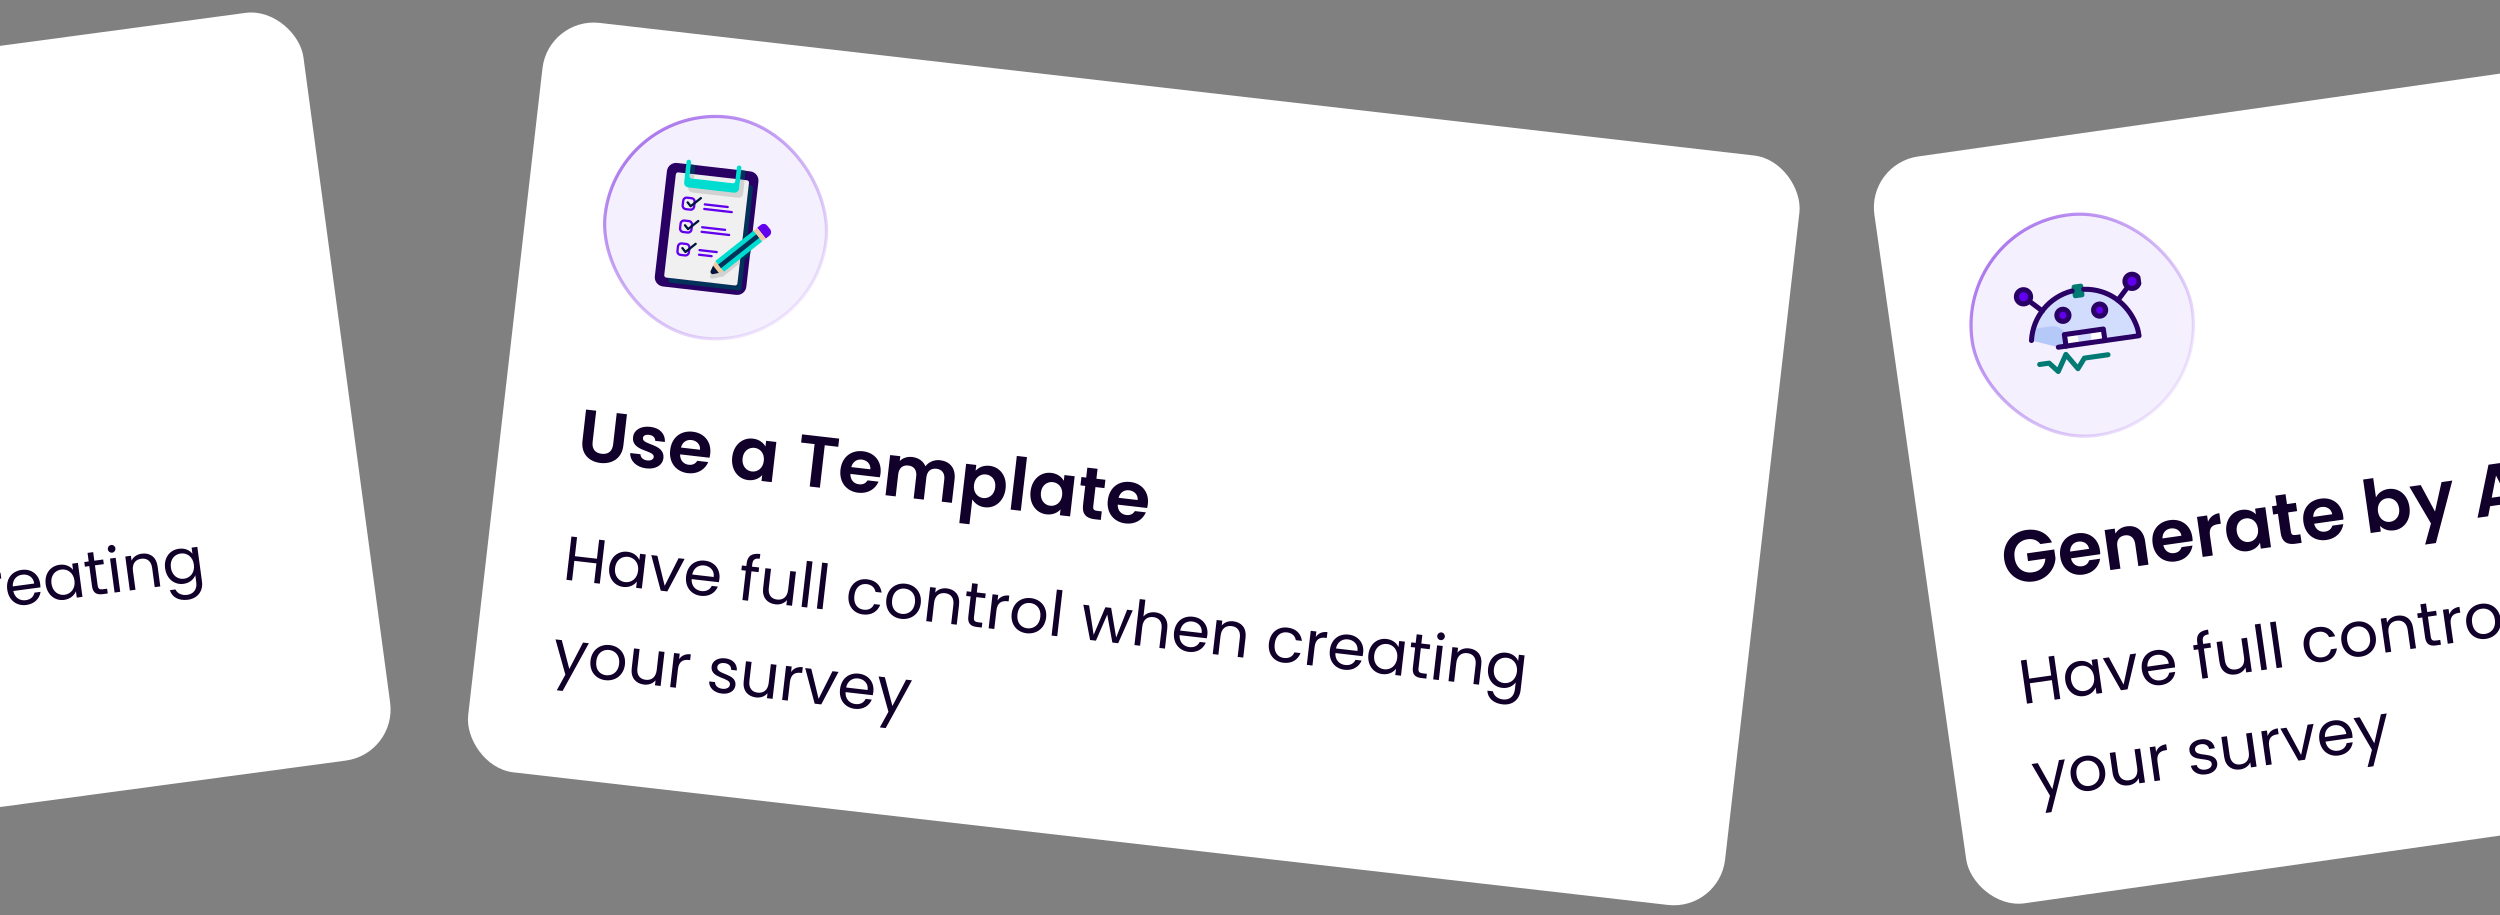 <svg width="396" height="145" viewBox="0 0 396 145" fill="none" xmlns="http://www.w3.org/2000/svg">
<rect x="0" y="0" width="396" height="145" fill="#808080" stroke="none"/>
<g clip-path="url(#clip0_1_16611)">
<rect x="-143.462" y="26.537" width="192.147" height="119.493" rx="8.168" transform="rotate(-7.651 -143.462 26.537)" fill="white"/>
<path d="M-114.434 111.671L-114.851 108.567L-118.338 109.036L-117.921 112.139L-118.815 112.259L-119.734 105.414L-118.841 105.294L-118.437 108.299L-114.95 107.831L-115.354 104.825L-114.46 104.705L-113.541 111.551L-114.434 111.671ZM-112.722 108.681C-112.948 107.002 -111.983 105.772 -110.539 105.578C-109.538 105.444 -108.781 105.862 -108.392 106.38L-108.524 105.398L-107.62 105.276L-106.897 110.659L-107.801 110.78L-107.935 109.778C-108.182 110.401 -108.81 111.006 -109.802 111.139C-111.236 111.331 -112.498 110.351 -112.722 108.681ZM-108.164 108.079C-108.331 106.832 -109.276 106.199 -110.258 106.331C-111.24 106.463 -111.979 107.292 -111.809 108.559C-111.639 109.826 -110.703 110.46 -109.721 110.328C-108.739 110.196 -107.993 109.346 -108.164 108.079ZM-106.748 105.159L-105.786 105.03L-103.494 109.362L-102.437 104.58L-101.484 104.452L-102.872 110.118L-103.914 110.258L-106.748 105.159ZM-98.226 104.694C-99.1 104.812 -99.749 105.489 -99.706 106.553L-96.308 106.096C-96.439 105.044 -97.303 104.57 -98.226 104.694ZM-95.302 107.411C-95.445 108.43 -96.206 109.312 -97.542 109.492C-99.074 109.698 -100.349 108.769 -100.578 107.06C-100.806 105.361 -99.86 104.144 -98.288 103.933C-96.727 103.723 -95.558 104.686 -95.36 106.159C-95.333 106.355 -95.322 106.514 -95.317 106.703L-99.618 107.281C-99.403 108.362 -98.557 108.858 -97.643 108.736C-96.838 108.627 -96.383 108.146 -96.264 107.54L-95.302 107.411ZM-91.005 108.524L-91.629 103.878L-92.327 103.972L-92.426 103.235L-91.728 103.142L-91.78 102.758C-91.941 101.56 -91.424 100.941 -90.049 100.756L-89.949 101.503C-90.754 101.611 -90.98 101.941 -90.886 102.638L-90.835 103.021L-89.705 102.87L-89.606 103.606L-90.736 103.758L-90.112 108.404L-91.005 108.524ZM-83.89 102.089L-83.167 107.471L-84.06 107.591L-84.167 106.795C-84.436 107.401 -85.052 107.804 -85.769 107.9C-87.006 108.067 -88.081 107.431 -88.289 105.889L-88.712 102.736L-87.828 102.618L-87.42 105.653C-87.274 106.743 -86.6 107.222 -85.696 107.101C-84.773 106.977 -84.231 106.324 -84.386 105.165L-84.783 102.209L-83.89 102.089ZM-81.657 107.268L-82.634 100L-81.74 99.88L-80.764 107.148L-81.657 107.268ZM-79.24 106.943L-80.217 99.675L-79.323 99.555L-78.347 106.823L-79.24 106.943ZM-74.902 103.611C-75.129 101.922 -74.184 100.695 -72.651 100.489C-71.316 100.309 -70.349 100.88 -69.922 101.972L-70.885 102.101C-71.159 101.478 -71.754 101.138 -72.55 101.245C-73.532 101.377 -74.165 102.172 -73.988 103.488C-73.809 104.824 -72.988 105.424 -72.006 105.292C-71.211 105.185 -70.732 104.731 -70.626 104.026L-69.664 103.897C-69.795 105.005 -70.569 105.869 -71.905 106.048C-73.437 106.254 -74.672 105.32 -74.902 103.611ZM-63.495 102.079C-63.265 103.788 -64.348 105.033 -65.88 105.239C-67.402 105.443 -68.706 104.518 -68.936 102.809C-69.164 101.11 -68.11 99.879 -66.587 99.674C-65.055 99.469 -63.723 100.379 -63.495 102.079ZM-68.022 102.687C-67.839 104.052 -66.918 104.578 -65.985 104.453C-65.052 104.328 -64.225 103.566 -64.408 102.201C-64.59 100.846 -65.57 100.328 -66.493 100.452C-67.436 100.578 -68.204 101.331 -68.022 102.687ZM-58.018 104.093L-58.427 101.048C-58.575 99.948 -59.249 99.469 -60.153 99.59C-61.066 99.713 -61.618 100.367 -61.463 101.526L-61.063 104.502L-61.957 104.622L-62.68 99.239L-61.786 99.119L-61.683 99.885C-61.405 99.278 -60.797 98.886 -60.071 98.789C-58.823 98.621 -57.767 99.26 -57.56 100.801L-57.134 103.974L-58.018 104.093ZM-55.676 102.278L-56.102 99.106L-56.799 99.199L-56.898 98.463L-56.201 98.369L-56.383 97.014L-55.489 96.894L-55.307 98.249L-53.903 98.06L-53.804 98.797L-55.208 98.986L-54.782 102.158C-54.711 102.688 -54.489 102.849 -53.939 102.775L-53.281 102.686L-53.18 103.443L-53.985 103.551C-54.938 103.679 -55.531 103.358 -55.676 102.278ZM-51.596 100.25L-51.203 103.177L-52.097 103.297L-52.82 97.915L-51.926 97.795L-51.808 98.669C-51.584 98.029 -51.055 97.578 -50.201 97.463L-50.077 98.386L-50.312 98.418C-51.167 98.533 -51.764 99.003 -51.596 100.25ZM-43.688 99.418C-43.459 101.127 -44.541 102.372 -46.074 102.578C-47.596 102.783 -48.9 101.858 -49.13 100.149C-49.358 98.45 -48.303 97.218 -46.781 97.014C-45.249 96.808 -43.916 97.719 -43.688 99.418ZM-48.216 100.026C-48.033 101.391 -47.112 101.918 -46.179 101.792C-45.246 101.667 -44.418 100.906 -44.602 99.541C-44.784 98.185 -45.763 97.667 -46.687 97.791C-47.629 97.918 -48.398 98.671 -48.216 100.026ZM-42.15 101.961L-43.127 94.693L-42.233 94.573L-41.257 101.841L-42.15 101.961ZM-36.064 101.143L-38.476 95.988L-37.563 95.865L-35.718 100.217L-34.989 95.52L-34.076 95.397L-32.162 99.749L-31.552 95.058L-30.668 94.939L-31.625 100.547L-32.548 100.671L-34.418 96.573L-35.141 101.019L-36.064 101.143ZM-29.058 100.202L-30.034 92.934L-29.14 92.814L-28.783 95.476C-28.506 94.859 -27.879 94.465 -27.123 94.363C-25.924 94.202 -24.869 94.84 -24.662 96.382L-24.235 99.555L-25.119 99.673L-25.528 96.629C-25.676 95.529 -26.351 95.049 -27.254 95.171C-28.168 95.293 -28.72 95.947 -28.564 97.106L-28.164 100.082L-29.058 100.202ZM-21.12 94.337C-21.994 94.454 -22.643 95.131 -22.601 96.195L-19.202 95.739C-19.334 94.686 -20.197 94.213 -21.12 94.337ZM-18.196 97.053C-18.339 98.073 -19.1 98.955 -20.436 99.134C-21.968 99.34 -23.243 98.411 -23.472 96.702C-23.701 95.003 -22.754 93.786 -21.183 93.575C-19.621 93.365 -18.452 94.328 -18.254 95.801C-18.227 95.998 -18.216 96.156 -18.211 96.346L-22.513 96.923C-22.297 98.004 -21.451 98.501 -20.538 98.378C-19.732 98.27 -19.277 97.789 -19.158 97.183L-18.196 97.053ZM-12.746 98.011L-13.155 94.966C-13.303 93.867 -13.977 93.387 -14.881 93.508C-15.795 93.631 -16.347 94.285 -16.191 95.444L-15.791 98.42L-16.685 98.54L-17.408 93.158L-16.514 93.038L-16.411 93.804C-16.133 93.197 -15.526 92.805 -14.799 92.707C-13.551 92.54 -12.496 93.178 -12.289 94.72L-11.863 97.892L-12.746 98.011ZM-8.481 94.689C-8.708 92.999 -7.763 91.772 -6.23 91.567C-4.895 91.387 -3.928 91.957 -3.502 93.05L-4.464 93.179C-4.738 92.556 -5.333 92.216 -6.129 92.323C-7.111 92.455 -7.744 93.25 -7.567 94.566C-7.388 95.902 -6.567 96.501 -5.585 96.369C-4.79 96.263 -4.311 95.808 -4.205 95.104L-3.243 94.975C-3.374 96.082 -4.148 96.946 -5.484 97.126C-7.016 97.331 -8.251 96.397 -8.481 94.689ZM-1.318 93.496L-0.924 96.423L-1.818 96.543L-2.541 91.161L-1.647 91.041L-1.53 91.915C-1.306 91.275 -0.777 90.824 0.078 90.709L0.202 91.632L-0.034 91.664C-0.888 91.779 -1.485 92.249 -1.318 93.496ZM3.501 91.029C2.627 91.147 1.978 91.824 2.021 92.888L5.419 92.431C5.288 91.379 4.424 90.905 3.501 91.029ZM6.426 93.746C6.283 94.765 5.521 95.647 4.185 95.827C2.653 96.033 1.379 95.104 1.149 93.395C0.921 91.696 1.867 90.479 3.439 90.268C5 90.058 6.17 91.021 6.367 92.494C6.394 92.69 6.405 92.849 6.41 93.038L2.109 93.616C2.324 94.697 3.17 95.193 4.084 95.07C4.889 94.962 5.344 94.481 5.463 93.875L6.426 93.746ZM7.238 92.567C7.013 90.888 7.977 89.658 9.421 89.464C10.423 89.329 11.179 89.748 11.569 90.266L11.437 89.283L12.34 89.162L13.063 94.544L12.16 94.666L12.025 93.664C11.779 94.287 11.15 94.891 10.158 95.024C8.724 95.217 7.463 94.237 7.238 92.567ZM11.797 91.965C11.629 90.717 10.684 90.084 9.702 90.216C8.72 90.348 7.981 91.177 8.152 92.444C8.322 93.711 9.257 94.346 10.239 94.214C11.221 94.082 11.967 93.232 11.797 91.965ZM14.572 92.842L14.146 89.669L13.449 89.763L13.35 89.026L14.047 88.933L13.865 87.577L14.759 87.457L14.941 88.813L16.345 88.624L16.444 89.361L15.04 89.549L15.466 92.722C15.537 93.252 15.759 93.412 16.309 93.338L16.967 93.25L17.068 94.006L16.263 94.114C15.31 94.242 14.717 93.922 14.572 92.842ZM18.151 93.861L17.428 88.478L18.322 88.358L19.045 93.741L18.151 93.861ZM17.773 87.542C17.429 87.588 17.128 87.359 17.082 87.015C17.035 86.671 17.265 86.371 17.609 86.324C17.933 86.281 18.234 86.51 18.28 86.854C18.326 87.198 18.097 87.499 17.773 87.542ZM24.507 93.007L24.098 89.962C23.95 88.862 23.276 88.383 22.372 88.504C21.459 88.627 20.907 89.281 21.062 90.44L21.462 93.416L20.568 93.536L19.845 88.154L20.739 88.034L20.842 88.8C21.12 88.192 21.728 87.801 22.454 87.703C23.702 87.536 24.758 88.174 24.965 89.716L25.391 92.888L24.507 93.007ZM26.153 90.026C25.927 88.347 26.892 87.117 28.335 86.923C29.318 86.791 30.091 87.187 30.483 87.725L30.351 86.743L31.255 86.621L31.994 92.121C32.193 93.604 31.342 94.788 29.761 95.001C28.346 95.191 27.238 94.61 26.907 93.484L27.791 93.366C28.075 93.987 28.772 94.344 29.656 94.225C30.609 94.097 31.244 93.392 31.09 92.243L30.938 91.113C30.692 91.736 30.064 92.35 29.082 92.482C27.639 92.676 26.377 91.696 26.153 90.026ZM30.711 89.424C30.544 88.177 29.599 87.543 28.617 87.675C27.634 87.807 26.896 88.636 27.066 89.903C27.236 91.171 28.171 91.805 29.154 91.673C30.136 91.541 30.881 90.691 30.711 89.424ZM-114.912 125.83L-113.828 121.245L-112.905 121.121L-115.083 129.473L-116.006 129.597L-115.294 126.861L-118.179 121.829L-117.187 121.696L-114.912 125.83ZM-106.539 122.995C-106.31 124.704 -107.392 125.95 -108.924 126.156C-110.447 126.36 -111.751 125.435 -111.98 123.726C-112.209 122.027 -111.154 120.796 -109.632 120.591C-108.1 120.385 -106.767 121.296 -106.539 122.995ZM-111.067 123.604C-110.884 124.969 -109.963 125.495 -109.03 125.37C-108.097 125.245 -107.269 124.483 -107.453 123.118C-107.635 121.763 -108.614 121.244 -109.537 121.368C-110.48 121.495 -111.249 122.248 -111.067 123.604ZM-100.951 119.515L-100.228 124.897L-101.122 125.017L-101.228 124.222C-101.497 124.828 -102.113 125.231 -102.83 125.327C-104.067 125.493 -105.143 124.858 -105.35 123.316L-105.773 120.163L-104.889 120.044L-104.482 123.079C-104.335 124.169 -103.661 124.649 -102.757 124.527C-101.834 124.403 -101.292 123.75 -101.448 122.592L-101.845 119.635L-100.951 119.515ZM-98.218 121.648L-97.825 124.575L-98.719 124.695L-99.442 119.312L-98.548 119.192L-98.431 120.066C-98.207 119.426 -97.677 118.975 -96.823 118.861L-96.699 119.784L-96.934 119.816C-97.789 119.93 -98.386 120.4 -98.218 121.648ZM-88.763 121.868C-88.644 122.751 -89.331 123.524 -90.519 123.683C-91.776 123.852 -92.753 123.283 -92.943 122.309L-92.02 122.185C-91.901 122.699 -91.387 123.03 -90.63 122.928C-89.923 122.833 -89.578 122.427 -89.637 121.985C-89.798 120.787 -92.887 121.911 -93.156 119.908C-93.267 119.083 -92.582 118.301 -91.384 118.14C-90.195 117.98 -89.324 118.513 -89.124 119.556L-90.017 119.676C-90.129 119.141 -90.595 118.804 -91.312 118.9C-91.97 118.989 -92.32 119.356 -92.262 119.788C-92.091 121.065 -89.061 119.948 -88.763 121.868ZM-83.255 117.138L-82.532 122.52L-83.425 122.64L-83.532 121.845C-83.801 122.451 -84.417 122.853 -85.134 122.95C-86.371 123.116 -87.446 122.481 -87.653 120.939L-88.077 117.786L-87.193 117.667L-86.785 120.702C-86.639 121.792 -85.965 122.271 -85.061 122.15C-84.138 122.026 -83.596 121.373 -83.751 120.214L-84.148 117.258L-83.255 117.138ZM-80.522 119.271L-80.129 122.197L-81.022 122.318L-81.746 116.935L-80.852 116.815L-80.734 117.689C-80.51 117.049 -79.981 116.598 -79.126 116.483L-79.002 117.407L-79.238 117.438C-80.093 117.553 -80.689 118.023 -80.522 119.271ZM-78.72 116.529L-77.757 116.4L-75.466 120.731L-74.408 115.95L-73.456 115.822L-74.844 121.488L-75.885 121.627L-78.72 116.529ZM-70.198 116.064C-71.072 116.181 -71.721 116.859 -71.678 117.923L-68.28 117.466C-68.411 116.414 -69.275 115.94 -70.198 116.064ZM-67.273 118.781C-67.416 119.8 -68.178 120.682 -69.513 120.862C-71.046 121.067 -72.32 120.139 -72.55 118.43C-72.778 116.731 -71.832 115.514 -70.26 115.302C-68.699 115.093 -67.529 116.055 -67.331 117.529C-67.305 117.725 -67.294 117.884 -67.288 118.073L-71.59 118.651C-71.375 119.732 -70.528 120.228 -69.615 120.105C-68.81 119.997 -68.354 119.516 -68.236 118.91L-67.273 118.781ZM-63.857 118.972L-62.773 114.387L-61.85 114.263L-64.027 122.614L-64.951 122.738L-64.238 120.003L-67.124 114.971L-66.132 114.838L-63.857 118.972Z" fill="#11002A"/>
<rect x="86.861" y="2.697" width="200.405" height="119.493" rx="8.168" transform="rotate(6.552 86.861 2.697)" fill="white"/>
<rect x="97.86" y="16.55" width="35.225" height="35.225" rx="17.613" transform="rotate(6.552 97.86 16.55)" fill="#EFE6FD" fill-opacity="0.6" stroke="url(#paint0_linear_1_16611)" stroke-width="0.511"/>
<path d="M120.132 28.762L118.218 45.427C118.126 46.227 117.403 46.801 116.602 46.709L105.01 45.378C104.209 45.286 103.635 44.563 103.727 43.762L105.641 27.098C105.733 26.297 106.456 25.723 107.257 25.815L118.849 27.147C119.65 27.239 120.224 27.962 120.132 28.762Z" fill="#290064"/>
<path d="M119.283 29.763L117.453 45.703C117.43 45.902 117.248 46.047 117.049 46.024L106.181 44.775C105.981 44.752 105.837 44.571 105.86 44.371L105.902 44.009L116.407 45.216C116.607 45.239 116.788 45.094 116.811 44.895L118.6 29.318L118.963 29.359C119.162 29.382 119.306 29.564 119.283 29.763Z" fill="#00325A"/>
<path d="M118.641 28.959L116.81 44.898C116.788 45.097 116.606 45.242 116.407 45.219L105.539 43.971C105.339 43.948 105.195 43.766 105.218 43.567L107.049 27.627C107.072 27.428 107.253 27.283 107.453 27.306L118.321 28.555C118.52 28.578 118.664 28.759 118.641 28.959Z" fill="#F0F0F0"/>
<path d="M109.431 26.061L110.155 26.145L109.989 27.594L109.264 27.511L109.431 26.061Z" fill="#00325A"/>
<path d="M117.401 26.98L118.125 27.063L117.959 28.512L117.234 28.429L117.401 26.98Z" fill="#00325A"/>
<path d="M117.959 28.512L117.709 30.686C117.664 31.084 117.3 31.373 116.902 31.327L109.656 30.495C109.258 30.449 108.969 30.086 109.015 29.687L109.265 27.514L109.989 27.597L109.864 28.684C109.841 28.883 109.986 29.065 110.185 29.088L116.706 29.837C116.905 29.86 117.087 29.715 117.11 29.516L117.235 28.429L117.959 28.512Z" fill="#D2D2D2"/>
<path d="M119.144 37.364L118.792 40.436L117.176 41.719L117.529 38.647L119.144 37.364Z" fill="#00325A"/>
<path d="M117.528 38.65L117.175 41.722L114.578 43.788C113.164 44.084 114.315 43.842 112.896 44.142C112.603 44.203 112.366 43.901 112.493 43.629C113.268 41.964 112.569 43.473 113.218 42.075L117.528 38.65Z" fill="#D2D2D2"/>
<path d="M120.728 38.242C115.462 42.419 116.844 41.322 114.662 43.055L113.303 41.342C116.5 38.803 115.155 39.872 119.365 36.526L120.728 38.242Z" fill="#00DDD0"/>
<path d="M114.661 43.059L112.98 43.413C112.687 43.474 112.449 43.175 112.576 42.904C113.142 41.692 112.982 42.036 113.302 41.346L114.661 43.059Z" fill="#F2C8A0"/>
<path d="M113.863 43.23L112.981 43.416C112.687 43.478 112.449 43.177 112.575 42.905L112.956 42.088L113.863 43.23Z" fill="#00143C"/>
<path d="M121.987 36.312L121.533 35.741C121.283 35.426 120.824 35.373 120.509 35.624L119.937 36.077L121.298 37.791L121.869 37.337C122.184 37.086 122.237 36.628 121.987 36.312Z" fill="#6200EE"/>
<path d="M113.751 41.914L119.815 37.1L120.269 37.671L114.205 42.485L113.751 41.914Z" fill="#00325A"/>
<path d="M119.936 36.077L121.296 37.791L120.725 38.244L119.364 36.531L119.936 36.077Z" fill="#F2C8A0"/>
<path d="M117.122 26.212C116.922 26.189 116.741 26.333 116.718 26.533L116.469 28.707C116.446 28.907 116.265 29.05 116.065 29.027L109.544 28.278C109.344 28.255 109.2 28.074 109.223 27.875L109.473 25.701C109.496 25.501 109.352 25.32 109.152 25.297C108.952 25.274 108.771 25.418 108.748 25.618L108.374 28.878C108.328 29.278 108.615 29.64 109.015 29.686L116.261 30.518C116.661 30.564 117.022 30.277 117.068 29.877L117.443 26.616C117.466 26.416 117.322 26.235 117.122 26.212Z" fill="#00DDD0"/>
<path d="M109.573 31.214L108.848 31.131C108.448 31.085 108.086 31.372 108.04 31.772L107.957 32.497C107.911 32.897 108.198 33.259 108.598 33.305L109.323 33.388C109.723 33.434 110.085 33.147 110.131 32.747L110.214 32.022C110.26 31.622 109.973 31.26 109.573 31.214ZM109.768 32.705C109.745 32.905 109.565 33.049 109.365 33.026L108.64 32.942C108.44 32.919 108.296 32.739 108.319 32.538L108.403 31.814C108.426 31.614 108.606 31.47 108.806 31.493L109.531 31.577C109.731 31.599 109.875 31.78 109.852 31.98L109.768 32.705Z" fill="#6200EE"/>
<path d="M109.262 32.78L108.781 32.175C108.719 32.096 108.732 31.981 108.811 31.918C108.889 31.856 109.004 31.869 109.067 31.948L109.435 32.411L110.907 31.241C110.986 31.179 111.101 31.192 111.163 31.271C111.226 31.35 111.213 31.465 111.134 31.527L109.518 32.81C109.439 32.872 109.325 32.859 109.262 32.78Z" fill="#00143C"/>
<path d="M115.245 32.972L111.622 32.556C111.522 32.545 111.45 32.455 111.462 32.355C111.473 32.255 111.564 32.183 111.664 32.194L115.286 32.61C115.386 32.622 115.458 32.712 115.447 32.812C115.435 32.912 115.345 32.984 115.245 32.972Z" fill="#6200EE"/>
<path d="M115.886 33.78L111.538 33.281C111.438 33.27 111.367 33.179 111.378 33.079C111.39 32.979 111.48 32.907 111.58 32.919L115.927 33.418C116.027 33.43 116.099 33.52 116.088 33.62C116.076 33.72 115.986 33.792 115.886 33.78Z" fill="#6200EE"/>
<path d="M109.157 34.837L108.433 34.754C108.032 34.708 107.671 34.995 107.625 35.395L107.542 36.12C107.496 36.52 107.783 36.882 108.183 36.928L108.907 37.011C109.308 37.057 109.669 36.77 109.715 36.37L109.798 35.645C109.844 35.245 109.557 34.883 109.157 34.837ZM109.353 36.328C109.33 36.528 109.149 36.672 108.949 36.649L108.224 36.566C108.025 36.542 107.881 36.362 107.904 36.162L107.987 35.437C108.01 35.237 108.191 35.093 108.391 35.116L109.115 35.2C109.315 35.223 109.459 35.404 109.436 35.603L109.353 36.328Z" fill="#6200EE"/>
<path d="M108.847 36.406L108.366 35.8C108.303 35.722 108.316 35.607 108.395 35.544C108.474 35.482 108.589 35.495 108.651 35.574L109.019 36.037L110.492 34.867C110.57 34.805 110.685 34.818 110.748 34.897C110.81 34.976 110.797 35.09 110.718 35.153L109.103 36.436C109.024 36.498 108.909 36.485 108.847 36.406Z" fill="#00143C"/>
<path d="M114.829 36.593L111.206 36.177C111.106 36.166 111.034 36.075 111.046 35.975C111.057 35.875 111.148 35.803 111.248 35.815L114.87 36.231C114.97 36.242 115.042 36.333 115.031 36.433C115.019 36.533 114.929 36.605 114.829 36.593Z" fill="#6200EE"/>
<path d="M115.47 37.401L111.123 36.902C111.023 36.891 110.951 36.8 110.963 36.7C110.974 36.6 111.065 36.528 111.165 36.54L115.512 37.039C115.612 37.051 115.684 37.141 115.672 37.241C115.661 37.341 115.57 37.413 115.47 37.401Z" fill="#6200EE"/>
<path d="M108.741 38.466L108.017 38.383C107.616 38.337 107.255 38.623 107.209 39.024L107.126 39.748C107.08 40.149 107.367 40.51 107.767 40.556L108.491 40.639C108.892 40.685 109.253 40.398 109.299 39.998L109.382 39.273C109.428 38.873 109.141 38.512 108.741 38.466ZM108.937 39.956C108.914 40.156 108.733 40.3 108.533 40.277L107.808 40.194C107.609 40.171 107.465 39.99 107.488 39.79L107.571 39.066C107.594 38.865 107.775 38.722 107.975 38.745L108.699 38.828C108.899 38.851 109.043 39.032 109.02 39.232L108.937 39.956Z" fill="#6200EE"/>
<path d="M108.432 40.025L107.951 39.419C107.889 39.34 107.902 39.225 107.98 39.163C108.059 39.1 108.174 39.114 108.237 39.192L108.604 39.655L110.077 38.486C110.156 38.424 110.271 38.437 110.333 38.516C110.396 38.594 110.382 38.709 110.304 38.772L108.688 40.054C108.609 40.117 108.495 40.104 108.432 40.025Z" fill="#00143C"/>
<path d="M113.506 40.111L110.789 39.799C110.689 39.787 110.617 39.697 110.629 39.597C110.64 39.497 110.731 39.425 110.831 39.436L113.548 39.748C113.648 39.76 113.719 39.85 113.708 39.95C113.696 40.05 113.606 40.122 113.506 40.111Z" fill="#6200EE"/>
<path d="M112.699 40.757L110.706 40.528C110.606 40.517 110.535 40.426 110.546 40.326C110.558 40.226 110.648 40.154 110.748 40.166L112.741 40.395C112.84 40.406 112.912 40.497 112.901 40.597C112.889 40.697 112.799 40.768 112.699 40.757Z" fill="#6200EE"/>
<path d="M92.264 69.822L92.832 64.871L94.441 65.056L93.871 70.018C93.744 71.121 94.275 71.764 95.297 71.881C96.331 72 96.995 71.494 97.121 70.391L97.691 65.43L99.311 65.616L98.742 70.566C98.499 72.68 96.864 73.539 95.107 73.337C93.35 73.135 92.021 71.935 92.264 69.822ZM105.091 72.564C104.965 73.655 103.917 74.372 102.367 74.194C100.77 74.011 99.763 72.953 99.83 71.762L101.449 71.948C101.451 72.437 101.857 72.856 102.5 72.93C103.132 73.002 103.509 72.754 103.552 72.387C103.682 71.25 100.004 71.561 100.272 69.229C100.393 68.172 101.433 67.43 103.006 67.611C104.545 67.788 105.38 68.733 105.326 70.007L103.787 69.831C103.798 69.331 103.446 68.953 102.814 68.881C102.217 68.812 101.879 69.018 101.837 69.385C101.703 70.545 105.313 70.227 105.091 72.564ZM109.527 69.698C108.758 69.61 108.092 70.034 107.865 70.892L110.886 71.239C110.96 70.398 110.354 69.793 109.527 69.698ZM112.186 73.193C111.707 74.325 110.544 75.134 108.97 74.953C107.121 74.74 105.925 73.3 106.154 71.301C106.385 69.291 107.841 68.166 109.725 68.383C111.562 68.594 112.717 69.995 112.499 71.89C112.475 72.097 112.44 72.302 112.382 72.505L107.73 71.971C107.702 72.922 108.285 73.524 109.089 73.617C109.778 73.696 110.196 73.395 110.452 72.993L112.186 73.193ZM115.983 72.407C116.211 70.42 117.644 69.292 119.264 69.478C120.286 69.596 120.931 70.159 121.249 70.731L121.354 69.823L122.973 70.009L122.242 76.373L120.623 76.186L120.73 75.256C120.287 75.764 119.508 76.163 118.497 76.047C116.889 75.862 115.755 74.394 115.983 72.407ZM120.988 73.005C121.127 71.799 120.399 71.04 119.515 70.939C118.653 70.84 117.764 71.389 117.625 72.595C117.487 73.801 118.223 74.584 119.085 74.683C119.969 74.785 120.85 74.211 120.988 73.005ZM126.896 70.099L127.046 68.801L132.926 69.477L132.777 70.775L130.641 70.529L129.869 77.249L128.261 77.064L129.033 70.345L126.896 70.099ZM136.503 72.797C135.734 72.709 135.068 73.133 134.842 73.991L137.863 74.338C137.936 73.497 137.33 72.892 136.503 72.797ZM139.163 76.291C138.684 77.423 137.52 78.232 135.947 78.051C134.097 77.839 132.901 76.398 133.131 74.4C133.362 72.39 134.817 71.265 136.701 71.481C138.539 71.692 139.693 73.094 139.475 74.989C139.452 75.195 139.416 75.401 139.358 75.604L134.706 75.069C134.679 76.02 135.261 76.623 136.065 76.715C136.754 76.794 137.173 76.493 137.428 76.092L139.163 76.291ZM149.169 79.465L149.573 75.951C149.689 74.94 149.187 74.347 148.337 74.249C147.476 74.15 146.852 74.614 146.736 75.625L146.332 79.14L144.724 78.955L145.128 75.44C145.244 74.429 144.742 73.836 143.892 73.739C143.019 73.638 142.396 74.102 142.28 75.113L141.876 78.628L140.268 78.443L140.999 72.08L142.607 72.264L142.518 73.034C142.981 72.552 143.697 72.297 144.49 72.388C145.477 72.501 146.244 73.02 146.589 73.862C147.086 73.186 147.981 72.789 148.912 72.895C150.439 73.071 151.408 74.16 151.206 75.917L150.777 79.65L149.169 79.465ZM154.537 74.566C154.978 74.069 155.768 73.671 156.756 73.785C158.387 73.972 159.516 75.394 159.287 77.381C159.059 79.368 157.633 80.542 156.002 80.355C155.002 80.24 154.347 79.664 154.016 79.103L153.563 83.042L151.955 82.858L153.034 73.462L154.642 73.647L154.537 74.566ZM157.645 77.192C157.783 75.986 157.042 75.249 156.169 75.149C155.307 75.05 154.415 75.623 154.277 76.829C154.138 78.034 154.877 78.794 155.739 78.893C156.612 78.994 157.506 78.398 157.645 77.192ZM160.088 80.719L161.064 72.22L162.672 72.405L161.696 80.904L160.088 80.719ZM163.239 77.835C163.468 75.848 164.9 74.72 166.52 74.906C167.542 75.024 168.187 75.587 168.506 76.159L168.61 75.251L170.23 75.437L169.499 81.8L167.879 81.614L167.986 80.684C167.544 81.192 166.765 81.591 165.754 81.475C164.146 81.29 163.011 79.822 163.239 77.835ZM168.245 78.433C168.383 77.227 167.656 76.468 166.771 76.367C165.91 76.268 165.02 76.817 164.882 78.023C164.743 79.229 165.48 80.012 166.341 80.111C167.225 80.213 168.106 79.639 168.245 78.433ZM171.549 80.034L171.901 76.968L171.143 76.88L171.295 75.56L172.053 75.647L172.233 74.073L173.853 74.259L173.672 75.833L175.097 75.996L174.945 77.317L173.521 77.153L173.167 80.232C173.118 80.657 173.269 80.86 173.775 80.918L174.521 81.004L174.366 82.359L173.355 82.243C172.137 82.104 171.381 81.493 171.549 80.034ZM178.847 77.661C178.077 77.572 177.412 77.996 177.185 78.855L180.206 79.202C180.279 78.361 179.674 77.756 178.847 77.661ZM181.506 81.155C181.027 82.287 179.864 83.096 178.29 82.915C176.441 82.703 175.245 81.262 175.474 79.263C175.705 77.253 177.161 76.129 179.045 76.345C180.882 76.556 182.036 77.957 181.819 79.852C181.795 80.059 181.76 80.264 181.702 80.467L177.05 79.933C177.022 80.884 177.605 81.486 178.409 81.579C179.098 81.658 179.516 81.357 179.772 80.956L181.506 81.155Z" fill="#11002A"/>
<path d="M94.114 92.351L94.471 89.24L90.976 88.839L90.618 91.95L89.723 91.847L90.511 84.985L91.407 85.088L91.061 88.1L94.556 88.502L94.902 85.489L95.798 85.592L95.009 92.454L94.114 92.351ZM96.507 89.873C96.7 88.189 97.937 87.234 99.385 87.4C100.389 87.516 101.019 88.107 101.27 88.704L101.383 87.72L102.288 87.824L101.669 93.219L100.763 93.115L100.878 92.111C100.487 92.654 99.729 93.086 98.735 92.972C97.297 92.807 96.315 91.547 96.507 89.873ZM101.074 90.407C101.218 89.157 100.457 88.312 99.472 88.199C98.488 88.085 97.568 88.708 97.423 89.978C97.277 91.248 98.028 92.093 99.012 92.206C99.997 92.319 100.928 91.677 101.074 90.407ZM103.163 87.924L104.127 88.035L105.286 92.796L107.485 88.421L108.44 88.53L105.703 93.682L104.66 93.562L103.163 87.924ZM111.538 89.564C110.662 89.464 109.867 89.961 109.647 91.003L113.054 91.394C113.184 90.342 112.464 89.671 111.538 89.564ZM113.707 92.916C113.318 93.869 112.363 94.537 111.025 94.383C109.489 94.207 108.481 92.994 108.678 91.281C108.873 89.578 110.089 88.63 111.665 88.811C113.23 88.991 114.127 90.211 113.958 91.688C113.935 91.885 113.907 92.041 113.866 92.226L109.554 91.731C109.497 92.831 110.196 93.52 111.112 93.625C111.919 93.718 112.478 93.363 112.742 92.805L113.707 92.916ZM117.599 95.049L118.134 90.392L117.435 90.312L117.519 89.573L118.218 89.653L118.262 89.269C118.4 88.068 119.053 87.595 120.432 87.753L120.346 88.501C119.538 88.409 119.239 88.673 119.158 89.372L119.114 89.756L120.246 89.886L120.162 90.625L119.029 90.495L118.495 95.152L117.599 95.049ZM126.076 90.556L125.456 95.951L124.56 95.848L124.652 95.051C124.243 95.572 123.547 95.812 122.828 95.729C121.588 95.587 120.701 94.707 120.879 93.161L121.242 90.001L122.128 90.103L121.778 93.145C121.653 94.237 122.189 94.868 123.095 94.972C124.02 95.078 124.706 94.578 124.84 93.416L125.18 90.453L126.076 90.556ZM126.969 96.125L127.806 88.84L128.702 88.942L127.865 96.228L126.969 96.125ZM129.392 96.403L130.228 89.118L131.124 89.221L130.288 96.506L129.392 96.403ZM134.415 94.237C134.61 92.544 135.827 91.586 137.363 91.763C138.702 91.916 139.499 92.706 139.645 93.87L138.68 93.759C138.567 93.088 138.073 92.612 137.276 92.521C136.291 92.408 135.483 93.023 135.331 94.342C135.177 95.681 135.825 96.464 136.81 96.577C137.607 96.669 138.183 96.346 138.458 95.689L139.423 95.8C139.024 96.841 138.062 97.489 136.723 97.335C135.187 97.159 134.219 95.95 134.415 94.237ZM145.85 95.55C145.653 97.263 144.298 98.205 142.762 98.029C141.236 97.853 140.199 96.637 140.396 94.924C140.591 93.221 141.916 92.286 143.442 92.461C144.977 92.637 146.045 93.847 145.85 95.55ZM141.311 95.029C141.154 96.398 141.917 97.134 142.853 97.241C143.788 97.349 144.777 96.814 144.934 95.445C145.09 94.087 144.268 93.344 143.342 93.237C142.397 93.129 141.467 93.671 141.311 95.029ZM150.665 98.847L151.015 95.795C151.142 94.692 150.606 94.062 149.7 93.958C148.784 93.853 148.089 94.351 147.955 95.513L147.613 98.496L146.717 98.393L147.336 92.998L148.232 93.101L148.144 93.869C148.563 93.348 149.248 93.118 149.976 93.201C151.227 93.345 152.094 94.223 151.916 95.768L151.551 98.948L150.665 98.847ZM153.381 97.662L153.746 94.482L153.047 94.402L153.132 93.664L153.831 93.744L153.987 92.385L154.883 92.488L154.727 93.847L156.135 94.009L156.05 94.747L154.642 94.585L154.277 97.765C154.216 98.297 154.391 98.507 154.942 98.57L155.602 98.646L155.515 99.404L154.708 99.311C153.753 99.201 153.256 98.745 153.381 97.662ZM157.833 96.698L157.496 99.631L156.6 99.528L157.22 94.133L158.116 94.236L158.015 95.112C158.39 94.547 159.013 94.24 159.87 94.338L159.764 95.263L159.527 95.236C158.671 95.138 157.977 95.447 157.833 96.698ZM165.704 97.831C165.507 99.544 164.152 100.486 162.616 100.309C161.09 100.134 160.053 98.918 160.249 97.204C160.445 95.501 161.769 94.566 163.295 94.741C164.831 94.918 165.899 96.128 165.704 97.831ZM161.165 97.31C161.008 98.678 161.771 99.414 162.706 99.522C163.642 99.629 164.631 99.094 164.788 97.726C164.944 96.367 164.122 95.624 163.196 95.518C162.251 95.409 161.321 95.951 161.165 97.31ZM166.571 100.674L167.407 93.388L168.303 93.491L167.466 100.777L166.571 100.674ZM172.672 101.374L171.598 95.785L172.513 95.89L173.234 100.561L175.093 96.186L176.008 96.291L176.797 100.98L178.539 96.582L179.425 96.684L177.122 101.886L176.196 101.779L175.388 97.347L173.597 101.481L172.672 101.374ZM179.694 102.181L180.531 94.896L181.427 94.999L181.12 97.666C181.54 97.136 182.245 96.908 183.003 96.995C184.204 97.133 185.071 98.011 184.893 99.556L184.528 102.736L183.642 102.634L183.993 99.582C184.119 98.48 183.583 97.85 182.677 97.746C181.762 97.641 181.066 98.139 180.933 99.301L180.59 102.284L179.694 102.181ZM188.828 98.442C187.952 98.341 187.157 98.839 186.937 99.881L190.344 100.272C190.475 99.22 189.754 98.548 188.828 98.442ZM190.997 101.793C190.608 102.746 189.654 103.415 188.315 103.261C186.779 103.085 185.771 101.872 185.968 100.158C186.163 98.455 187.38 97.508 188.955 97.689C190.52 97.868 191.417 99.089 191.248 100.565C191.225 100.762 191.197 100.919 191.156 101.104L186.844 100.608C186.787 101.709 187.486 102.398 188.402 102.503C189.209 102.596 189.769 102.241 190.032 101.683L190.997 101.793ZM196.045 104.059L196.395 101.007C196.522 99.904 195.986 99.274 195.08 99.17C194.164 99.065 193.469 99.564 193.335 100.725L192.993 103.708L192.097 103.606L192.716 98.21L193.612 98.313L193.524 99.081C193.943 98.561 194.628 98.33 195.356 98.414C196.607 98.558 197.474 99.435 197.296 100.981L196.931 104.161L196.045 104.059ZM200.995 101.885C201.19 100.191 202.407 99.234 203.943 99.41C205.282 99.564 206.079 100.354 206.224 101.518L205.26 101.407C205.147 100.735 204.653 100.26 203.856 100.168C202.871 100.055 202.062 100.67 201.911 101.99C201.757 103.329 202.405 104.111 203.39 104.224C204.187 104.316 204.763 103.993 205.038 103.336L206.003 103.447C205.604 104.489 204.642 105.136 203.303 104.982C201.767 104.806 200.798 103.598 200.995 101.885ZM208.232 102.486L207.895 105.42L206.999 105.317L207.619 99.922L208.515 100.025L208.414 100.901C208.788 100.336 209.412 100.028 210.269 100.127L210.162 101.052L209.926 101.025C209.069 100.927 208.376 101.236 208.232 102.486ZM213.509 101.277C212.632 101.176 211.837 101.673 211.618 102.716L215.024 103.107C215.155 102.055 214.434 101.383 213.509 101.277ZM215.677 104.628C215.288 105.581 214.334 106.25 212.995 106.096C211.459 105.919 210.451 104.706 210.648 102.993C210.844 101.29 212.06 100.342 213.635 100.523C215.2 100.703 216.098 101.923 215.928 103.4C215.905 103.597 215.877 103.754 215.836 103.938L211.524 103.443C211.467 104.544 212.166 105.233 213.082 105.338C213.889 105.43 214.449 105.076 214.712 104.517L215.677 104.628ZM216.754 103.685C216.948 102.001 218.185 101.046 219.632 101.212C220.636 101.328 221.266 101.919 221.517 102.516L221.63 101.531L222.536 101.636L221.916 107.031L221.01 106.927L221.126 105.922C220.734 106.466 219.976 106.898 218.982 106.783C217.545 106.618 216.562 105.358 216.754 103.685ZM221.321 104.219C221.465 102.969 220.704 102.123 219.72 102.01C218.735 101.897 217.816 102.52 217.67 103.79C217.524 105.06 218.275 105.904 219.259 106.017C220.244 106.13 221.175 105.489 221.321 104.219ZM223.797 105.75L224.162 102.57L223.463 102.49L223.548 101.752L224.247 101.832L224.403 100.473L225.299 100.576L225.143 101.935L226.55 102.097L226.466 102.835L225.058 102.673L224.693 105.853C224.631 106.385 224.807 106.595 225.358 106.658L226.018 106.734L225.931 107.492L225.123 107.399C224.168 107.289 223.672 106.833 223.797 105.75ZM227.016 107.616L227.636 102.221L228.532 102.324L227.912 107.719L227.016 107.616ZM228.199 101.398C227.855 101.359 227.619 101.062 227.659 100.718C227.699 100.373 227.995 100.138 228.34 100.177C228.664 100.215 228.9 100.511 228.86 100.856C228.821 101.2 228.524 101.436 228.199 101.398ZM233.387 108.348L233.738 105.296C233.864 104.194 233.328 103.563 232.422 103.459C231.507 103.354 230.811 103.853 230.678 105.015L230.335 107.998L229.439 107.895L230.059 102.5L230.955 102.603L230.867 103.37C231.285 102.85 231.97 102.619 232.699 102.703C233.949 102.847 234.816 103.724 234.638 105.27L234.273 108.45L233.387 108.348ZM235.714 105.862C235.907 104.179 237.144 103.224 238.591 103.39C239.576 103.503 240.228 104.077 240.477 104.694L240.59 103.709L241.495 103.813L240.862 109.327C240.691 110.813 239.576 111.752 237.991 111.57C236.573 111.407 235.642 110.572 235.597 109.4L236.483 109.502C236.605 110.174 237.194 110.691 238.08 110.793C239.035 110.902 239.824 110.374 239.956 109.223L240.086 108.09C239.695 108.634 238.936 109.075 237.951 108.962C236.504 108.796 235.522 107.536 235.714 105.862ZM240.281 106.397C240.425 105.147 239.664 104.301 238.679 104.188C237.695 104.075 236.775 104.698 236.63 105.968C236.484 107.238 237.235 108.082 238.219 108.195C239.204 108.308 240.135 107.667 240.281 106.397ZM90.176 105.96L92.352 101.781L93.278 101.887L89.117 109.449L88.192 109.343L89.553 106.866L87.991 101.28L88.985 101.394L90.176 105.96ZM98.989 105.267C98.792 106.98 97.437 107.921 95.901 107.745C94.375 107.57 93.338 106.353 93.535 104.64C93.73 102.937 95.055 102.002 96.581 102.177C98.117 102.353 99.184 103.563 98.989 105.267ZM94.45 104.745C94.293 106.114 95.056 106.85 95.992 106.957C96.927 107.065 97.916 106.53 98.073 105.161C98.229 103.803 97.407 103.06 96.481 102.954C95.536 102.845 94.606 103.387 94.45 104.745ZM105.26 103.264L104.641 108.659L103.745 108.556L103.836 107.759C103.427 108.28 102.731 108.519 102.013 108.437C100.772 108.294 99.886 107.414 100.063 105.869L100.426 102.709L101.312 102.81L100.963 105.852C100.837 106.945 101.374 107.575 102.279 107.679C103.205 107.786 103.891 107.286 104.024 106.124L104.364 103.161L105.26 103.264ZM107.386 106.002L107.049 108.936L106.153 108.833L106.773 103.437L107.669 103.54L107.568 104.417C107.942 103.851 108.566 103.544 109.423 103.642L109.317 104.568L109.08 104.54C108.224 104.442 107.53 104.751 107.386 106.002ZM116.498 108.535C116.396 109.421 115.542 110.001 114.351 109.864C113.09 109.719 112.283 108.928 112.337 107.937L113.263 108.043C113.252 108.571 113.67 109.018 114.428 109.105C115.137 109.186 115.571 108.877 115.622 108.434C115.76 107.233 112.49 107.565 112.721 105.557C112.816 104.73 113.671 104.14 114.872 104.278C116.064 104.415 116.778 105.145 116.716 106.205L115.82 106.103C115.843 105.557 115.475 105.115 114.756 105.033C114.096 104.957 113.666 105.227 113.616 105.66C113.469 106.94 116.68 106.6 116.498 108.535ZM122.999 105.301L122.379 110.696L121.483 110.593L121.575 109.796C121.166 110.318 120.47 110.557 119.751 110.474C118.511 110.332 117.624 109.452 117.802 107.906L118.165 104.746L119.051 104.848L118.702 107.89C118.576 108.983 119.112 109.613 120.018 109.717C120.943 109.823 121.629 109.323 121.763 108.162L122.103 105.198L122.999 105.301ZM125.125 108.039L124.788 110.973L123.892 110.87L124.512 105.475L125.407 105.578L125.307 106.454C125.681 105.889 126.305 105.581 127.161 105.68L127.055 106.605L126.819 106.578C125.962 106.48 125.268 106.789 125.125 108.039ZM127.544 105.823L128.509 105.934L129.668 110.696L131.866 106.32L132.821 106.429L130.085 111.581L129.041 111.462L127.544 105.823ZM135.92 107.464C135.044 107.363 134.248 107.86 134.029 108.902L137.435 109.294C137.566 108.241 136.845 107.57 135.92 107.464ZM138.089 110.815C137.7 111.768 136.745 112.436 135.406 112.282C133.871 112.106 132.863 110.893 133.059 109.18C133.255 107.477 134.471 106.529 136.046 106.71C137.612 106.89 138.509 108.11 138.339 109.587C138.317 109.784 138.289 109.94 138.248 110.125L133.936 109.63C133.879 110.73 134.578 111.419 135.493 111.524C136.301 111.617 136.86 111.262 137.124 110.704L138.089 110.815ZM141.354 111.838L143.53 107.659L144.455 107.766L140.295 115.328L139.369 115.221L140.731 112.744L139.168 107.158L140.163 107.273L141.354 111.838Z" fill="#11002A"/>
<rect x="295.754" y="25.934" width="182.237" height="119.493" rx="8.168" transform="rotate(-8.105 295.754 25.934)" fill="white"/>
<rect x="309.901" y="36.553" width="35.225" height="35.225" rx="17.613" transform="rotate(-8.105 309.901 36.553)" fill="#EFE6FD" fill-opacity="0.6" stroke="url(#paint1_linear_1_16611)" stroke-width="0.511"/>
<g clip-path="url(#clip1_1_16611)">
<path d="M326.046 54.999L338.819 53.18C338.746 52.664 338.643 52.158 338.468 51.685C337.516 49.111 335.562 47.055 332.922 46.218C331.997 45.925 331.029 45.792 330.059 45.825L328.221 46.087C324.573 47.014 321.98 50.227 321.788 53.935L326.046 54.999Z" fill="#D2DCFD"/>
<path d="M319.619 46.335C319.992 45.837 320.7 45.737 321.197 46.11C321.696 46.483 321.796 47.191 321.422 47.689C321.049 48.187 320.341 48.288 319.844 47.913C319.347 47.54 319.246 46.832 319.619 46.335ZM338.39 43.662C337.891 43.288 337.185 43.389 336.811 43.887C336.438 44.384 336.538 45.092 337.036 45.465C337.534 45.84 338.24 45.739 338.615 45.24C338.988 44.743 338.887 44.035 338.39 43.662Z" fill="#6200EE"/>
<path d="M328.475 45.079L329.534 44.928C329.748 44.898 329.948 45.048 329.979 45.263L330.175 46.644C330.206 46.858 330.056 47.057 329.841 47.088L328.782 47.239C328.569 47.269 328.368 47.12 328.338 46.906L328.141 45.524C328.11 45.309 328.261 45.11 328.475 45.079Z" fill="#007A72"/>
<path d="M326.998 52.996L333.165 52.118L333.425 53.946L327.258 54.824L326.998 52.996Z" fill="white"/>
<path d="M329.053 52.705L331.109 52.412L331.369 54.24L329.314 54.533L329.053 52.705Z" fill="#D2DCFD"/>
<path d="M326.902 50.903C327.427 50.828 327.792 50.339 327.718 49.816C327.643 49.291 327.156 48.925 326.631 48.999C326.107 49.074 325.741 49.562 325.815 50.086C325.89 50.61 326.378 50.977 326.902 50.903ZM332.718 50.074C333.242 50 333.608 49.511 333.534 48.987C333.459 48.463 332.971 48.096 332.447 48.171C331.923 48.246 331.557 48.734 331.631 49.258C331.706 49.782 332.194 50.149 332.718 50.074Z" fill="#6200EE"/>
<path opacity="0.45" d="M324.837 51.69L322.091 52.081C321.922 52.686 321.821 53.307 321.788 53.934L326.046 54.998L327.665 54.767L327.512 53.699C327.329 52.411 326.125 51.507 324.837 51.69Z" fill="#93B2F4"/>
<path d="M323.493 49.244L321.422 47.689M321.422 47.689C321.796 47.191 321.696 46.483 321.197 46.11C320.7 45.737 319.992 45.837 319.619 46.335C319.246 46.832 319.347 47.54 319.844 47.913C320.341 48.288 321.049 48.187 321.422 47.689ZM335.482 47.537L337.036 45.465M337.036 45.465C336.538 45.092 336.438 44.384 336.811 43.887C337.185 43.389 337.891 43.288 338.39 43.662C338.887 44.035 338.988 44.743 338.615 45.24C338.24 45.739 337.534 45.84 337.036 45.465ZM333.425 53.947L333.165 52.119L326.997 52.998L327.258 54.826M326.902 50.9C327.427 50.825 327.792 50.337 327.718 49.813C327.643 49.289 327.156 48.922 326.631 48.997C326.107 49.072 325.741 49.56 325.815 50.084C325.89 50.608 326.378 50.975 326.902 50.9ZM332.718 50.072C333.242 49.998 333.608 49.509 333.534 48.985C333.459 48.461 332.971 48.094 332.447 48.169C331.923 48.243 331.557 48.732 331.631 49.256C331.706 49.78 332.194 50.147 332.718 50.072Z" stroke="#290064" stroke-width="0.801" stroke-miterlimit="10" stroke-linecap="round" stroke-linejoin="round"/>
<path d="M328.221 46.087C324.573 47.014 321.98 50.227 321.788 53.935M326.046 54.999L338.819 53.18C338.746 52.664 338.643 52.158 338.468 51.685C337.516 49.111 335.562 47.055 332.922 46.218C331.997 45.925 331.029 45.792 330.059 45.825" stroke="#290064" stroke-width="0.801" stroke-miterlimit="10" stroke-linecap="round" stroke-linejoin="round"/>
<path d="M333.907 56.192L330.17 56.724L329.153 58.396L327.238 56.142L326.029 58.841L324.586 57.52L323.084 57.733" stroke="#007A72" stroke-width="0.801" stroke-miterlimit="10" stroke-linecap="round" stroke-linejoin="round"/>
</g>
<path d="M320.957 83.943C322.743 83.689 324.291 84.391 325.034 85.92L323.191 86.182C322.729 85.559 322.014 85.299 321.167 85.419C319.737 85.623 318.886 86.784 319.112 88.374C319.344 90 320.495 90.864 321.983 90.652C323.219 90.476 323.907 89.654 323.986 88.486L321.239 88.877L321.065 87.653L325.392 87.037L325.59 88.433C325.501 90.104 324.26 91.799 322.131 92.102C319.807 92.433 317.805 91.001 317.464 88.609C317.123 86.217 318.645 84.272 320.957 83.943ZM329.203 85.793C328.437 85.902 327.9 86.481 327.898 87.369L330.908 86.94C330.766 86.108 330.028 85.676 329.203 85.793ZM332.66 88.501C332.483 89.717 331.562 90.794 329.994 91.017C328.151 91.28 326.63 90.189 326.346 88.197C326.061 86.194 327.185 84.737 329.062 84.47C330.893 84.209 332.364 85.273 332.633 87.162C332.663 87.368 332.68 87.575 332.675 87.786L328.04 88.446C328.254 89.373 328.97 89.809 329.771 89.695C330.458 89.597 330.786 89.2 330.932 88.747L332.66 88.501ZM338.715 89.67L338.216 86.168C338.071 85.149 337.432 84.68 336.585 84.8C335.715 84.924 335.233 85.553 335.378 86.572L335.876 90.075L334.274 90.303L333.371 83.962L334.973 83.734L335.086 84.523C335.421 83.927 336.059 83.486 336.872 83.37C338.348 83.159 339.538 83.971 339.788 85.722L340.317 89.442L338.715 89.67ZM343.835 83.709C343.068 83.819 342.532 84.397 342.53 85.285L345.54 84.856C345.398 84.024 344.659 83.592 343.835 83.709ZM347.292 86.417C347.115 87.633 346.194 88.71 344.626 88.934C342.783 89.196 341.261 88.105 340.978 86.113C340.692 84.11 341.816 82.654 343.694 82.387C345.525 82.126 346.996 83.189 347.265 85.078C347.294 85.284 347.312 85.492 347.307 85.703L342.672 86.363C342.885 87.29 343.601 87.725 344.402 87.611C345.089 87.513 345.418 87.116 345.564 86.663L347.292 86.417ZM350.058 84.832L350.508 87.991L348.906 88.219L348.003 81.878L349.605 81.65L349.745 82.634C350.053 81.925 350.657 81.407 351.538 81.281L351.777 82.964L351.354 83.024C350.404 83.159 349.884 83.607 350.058 84.832ZM352.666 84.425C352.384 82.445 353.485 80.992 355.099 80.762C356.118 80.617 356.885 80.999 357.337 81.471L357.209 80.567L358.823 80.337L359.726 86.678L358.112 86.908L357.98 85.981C357.68 86.584 357.028 87.168 356.02 87.311C354.418 87.539 352.948 86.406 352.666 84.425ZM357.66 83.738C357.489 82.536 356.593 81.986 355.712 82.112C354.853 82.234 354.132 82.99 354.303 84.192C354.474 85.394 355.385 85.965 356.243 85.843C357.125 85.718 357.831 84.939 357.66 83.738ZM361.262 84.451L360.827 81.395L360.071 81.502L359.884 80.186L360.639 80.079L360.416 78.51L362.03 78.281L362.253 79.849L363.673 79.647L363.86 80.963L362.441 81.165L362.878 84.233C362.938 84.656 363.136 84.815 363.639 84.743L364.383 84.637L364.576 85.988L363.568 86.131C362.355 86.304 361.469 85.905 361.262 84.451ZM367.722 80.308C366.955 80.417 366.419 80.996 366.417 81.883L369.427 81.455C369.285 80.623 368.546 80.191 367.722 80.308ZM371.179 83.015C371.002 84.232 370.081 85.309 368.513 85.532C366.67 85.795 365.148 84.703 364.865 82.712C364.579 80.709 365.703 79.252 367.58 78.985C369.412 78.724 370.883 79.788 371.152 81.676C371.181 81.882 371.199 82.09 371.194 82.301L366.558 82.961C366.772 83.888 367.488 84.323 368.289 84.209C368.976 84.112 369.305 83.714 369.451 83.261L371.179 83.015ZM376.351 78.787C376.657 78.148 377.338 77.596 378.299 77.459C379.925 77.227 381.376 78.317 381.658 80.297C381.94 82.277 380.857 83.774 379.232 84.006C378.236 84.148 377.461 83.791 376.994 83.297L377.122 84.201L375.52 84.429L374.314 75.959L375.916 75.731L376.351 78.787ZM380.021 80.53C379.85 79.328 378.946 78.803 378.076 78.927C377.218 79.049 376.5 79.829 376.671 81.031C376.842 82.232 377.749 82.781 378.608 82.658C379.478 82.534 380.192 81.732 380.021 80.53ZM385.706 81.028L386.735 76.362L388.441 76.12L385.845 86.019L384.139 86.261L385.063 82.907L381.642 77.088L383.439 76.832L385.706 81.028ZM398.36 81.177L397.617 79.729L394.435 80.183L394.125 81.78L392.443 82.019L394.176 73.609L396.042 73.344L400.054 80.935L398.36 81.177ZM397 78.509L395.368 75.332L394.687 78.839L397 78.509ZM401.128 80.782L399.991 72.793L401.593 72.565L402.731 80.554L401.128 80.782Z" fill="#11002A"/>
<path d="M325.456 110.835L325.014 107.735L321.531 108.231L321.973 111.331L321.08 111.458L320.106 104.62L320.999 104.493L321.427 107.495L324.91 106.999L324.482 103.997L325.375 103.87L326.349 110.708L325.456 110.835ZM327.144 107.832C326.905 106.154 327.86 104.917 329.303 104.712C330.303 104.569 331.063 104.982 331.456 105.496L331.317 104.515L332.219 104.387L332.985 109.763L332.082 109.892L331.94 108.891C331.698 109.516 331.074 110.125 330.084 110.266C328.651 110.47 327.382 109.5 327.144 107.832ZM331.698 107.194C331.521 105.948 330.571 105.322 329.59 105.462C328.608 105.602 327.876 106.437 328.057 107.702C328.237 108.968 329.177 109.595 330.158 109.455C331.139 109.315 331.878 108.459 331.698 107.194ZM333.09 104.263L334.052 104.126L336.378 108.439L337.397 103.649L338.349 103.514L337.005 109.191L335.965 109.339L333.09 104.263ZM341.608 103.73C340.735 103.855 340.092 104.537 340.143 105.601L343.538 105.117C343.398 104.066 342.531 103.599 341.608 103.73ZM344.554 106.424C344.419 107.444 343.665 108.332 342.331 108.522C340.8 108.74 339.518 107.822 339.275 106.115C339.034 104.417 339.97 103.193 341.54 102.969C343.1 102.747 344.277 103.701 344.486 105.172C344.514 105.369 344.527 105.527 344.534 105.716L340.237 106.328C340.46 107.407 341.311 107.897 342.223 107.767C343.028 107.652 343.479 107.168 343.593 106.561L344.554 106.424ZM348.859 107.502L348.198 102.862L347.502 102.961L347.397 102.225L348.094 102.126L348.039 101.743C347.869 100.547 348.381 99.923 349.754 99.728L349.86 100.473C349.056 100.588 348.833 100.92 348.932 101.616L348.986 101.999L350.115 101.838L350.219 102.574L349.091 102.735L349.752 107.375L348.859 107.502ZM355.924 101.011L356.689 106.387L355.797 106.515L355.683 105.72C355.42 106.328 354.807 106.736 354.091 106.838C352.855 107.014 351.774 106.387 351.555 104.846L351.107 101.697L351.99 101.571L352.421 104.603C352.576 105.692 353.254 106.166 354.157 106.037C355.079 105.906 355.616 105.249 355.451 104.091L355.031 101.138L355.924 101.011ZM358.197 106.173L357.163 98.913L358.056 98.786L359.09 106.046L358.197 106.173ZM360.611 105.829L359.577 98.569L360.47 98.442L361.504 105.702L360.611 105.829ZM364.923 102.462C364.683 100.775 365.618 99.54 367.149 99.323C368.483 99.132 369.454 99.695 369.89 100.784L368.928 100.921C368.65 100.3 368.051 99.965 367.257 100.078C366.275 100.218 365.649 101.018 365.836 102.332C366.026 103.667 366.851 104.26 367.832 104.12C368.627 104.007 369.102 103.549 369.202 102.844L370.163 102.707C370.041 103.815 369.274 104.685 367.94 104.875C366.409 105.093 365.167 104.169 364.923 102.462ZM376.318 100.84C376.561 102.547 375.488 103.8 373.958 104.018C372.437 104.235 371.126 103.321 370.883 101.614C370.641 99.916 371.686 98.676 373.206 98.46C374.737 98.242 376.076 99.142 376.318 100.84ZM371.795 101.484C371.989 102.847 372.914 103.366 373.846 103.234C374.778 103.101 375.6 102.333 375.406 100.969C375.213 99.616 374.229 99.105 373.307 99.236C372.365 99.371 371.602 100.13 371.795 101.484ZM381.81 102.81L381.377 99.769C381.221 98.67 380.543 98.196 379.64 98.325C378.728 98.454 378.181 99.113 378.346 100.271L378.769 103.243L377.876 103.37L377.11 97.994L378.003 97.867L378.112 98.632C378.386 98.023 378.99 97.626 379.716 97.523C380.962 97.345 382.023 97.975 382.242 99.516L382.693 102.684L381.81 102.81ZM384.138 100.977L383.687 97.808L382.99 97.907L382.886 97.172L383.582 97.072L383.389 95.719L384.282 95.591L384.475 96.945L385.878 96.746L385.983 97.481L384.58 97.681L385.031 100.85C385.107 101.38 385.329 101.538 385.879 101.46L386.536 101.366L386.644 102.122L385.839 102.236C384.887 102.372 384.292 102.056 384.138 100.977ZM388.202 98.917L388.618 101.841L387.725 101.968L386.96 96.591L387.853 96.464L387.977 97.338C388.196 96.696 388.722 96.24 389.575 96.119L389.706 97.041L389.471 97.075C388.617 97.196 388.024 97.671 388.202 98.917ZM396.103 98.022C396.346 99.729 395.273 100.983 393.743 101.201C392.222 101.418 390.911 100.503 390.667 98.796C390.426 97.099 391.47 95.859 392.991 95.642C394.522 95.424 395.861 96.325 396.103 98.022ZM391.58 98.666C391.774 100.03 392.699 100.549 393.631 100.416C394.563 100.283 395.385 99.516 395.19 98.152C394.998 96.798 394.014 96.288 393.092 96.419C392.15 96.553 391.387 97.312 391.58 98.666ZM397.661 100.553L396.627 93.293L397.52 93.166L398.554 100.426L397.661 100.553ZM403.741 99.687L401.287 94.551L402.2 94.421L404.079 98.758L404.77 94.055L405.683 93.925L407.632 98.262L408.204 93.566L409.087 93.44L408.175 99.056L407.253 99.187L405.35 95.104L404.663 99.556L403.741 99.687ZM410.739 98.691L409.705 91.43L410.598 91.303L410.976 93.962C411.249 93.343 411.872 92.944 412.628 92.836C413.825 92.666 414.885 93.295 415.105 94.836L415.556 98.005L414.673 98.13L414.24 95.089C414.083 93.99 413.405 93.516 412.503 93.645C411.59 93.775 411.043 94.433 411.208 95.591L411.632 98.564L410.739 98.691ZM418.63 92.762C417.756 92.886 417.113 93.569 417.164 94.632L420.559 94.149C420.419 93.098 419.552 92.631 418.63 92.762ZM421.576 95.456C421.441 96.476 420.686 97.364 419.352 97.554C417.822 97.772 416.54 96.854 416.297 95.147C416.055 93.449 416.992 92.225 418.561 92.001C420.121 91.779 421.298 92.733 421.508 94.204C421.536 94.4 421.548 94.559 421.555 94.748L417.258 95.36C417.482 96.439 418.332 96.929 419.245 96.799C420.049 96.684 420.5 96.199 420.614 95.593L421.576 95.456ZM427.032 96.37L426.599 93.329C426.443 92.23 425.765 91.756 424.862 91.885C423.95 92.015 423.403 92.673 423.568 93.831L423.991 96.803L423.098 96.931L422.333 91.554L423.225 91.427L423.334 92.192C423.608 91.583 424.212 91.186 424.938 91.083C426.184 90.906 427.245 91.535 427.464 93.076L427.915 96.245L427.032 96.37ZM431.272 93.014C431.031 91.326 431.967 90.092 433.497 89.874C434.831 89.684 435.802 90.247 436.238 91.336L435.276 91.473C434.998 90.852 434.399 90.516 433.605 90.63C432.624 90.769 431.997 91.569 432.184 92.884C432.374 94.218 433.199 94.811 434.18 94.672C434.975 94.559 435.45 94.1 435.55 93.396L436.512 93.259C436.389 94.367 435.622 95.237 434.288 95.427C432.757 95.645 431.515 94.721 431.272 93.014ZM438.425 91.765L438.842 94.689L437.949 94.816L437.183 89.439L438.076 89.312L438.2 90.186C438.419 89.544 438.945 89.088 439.798 88.967L439.93 89.889L439.694 89.923C438.841 90.044 438.248 90.519 438.425 91.765ZM443.224 89.26C442.351 89.384 441.707 90.066 441.759 91.13L445.153 90.647C445.014 89.596 444.146 89.129 443.224 89.26ZM446.17 91.953C446.035 92.974 445.281 93.862 443.946 94.052C442.416 94.27 441.134 93.351 440.891 91.644C440.649 89.947 441.586 88.722 443.156 88.499C444.716 88.277 445.892 89.23 446.102 90.702C446.13 90.898 446.142 91.056 446.149 91.246L441.852 91.858C442.076 92.937 442.926 93.426 443.839 93.296C444.643 93.182 445.095 92.697 445.209 92.09L446.17 91.953ZM446.973 90.768C446.734 89.09 447.689 87.853 449.132 87.648C450.132 87.505 450.892 87.918 451.285 88.432L451.146 87.451L452.048 87.323L452.814 92.699L451.911 92.828L451.769 91.827C451.527 92.452 450.903 93.061 449.913 93.202C448.48 93.406 447.211 92.436 446.973 90.768ZM451.527 90.129C451.35 88.883 450.4 88.258 449.419 88.398C448.438 88.537 447.706 89.372 447.886 90.638C448.066 91.904 449.006 92.531 449.987 92.391C450.968 92.251 451.707 91.395 451.527 90.129ZM454.309 90.984L453.858 87.816L453.161 87.915L453.057 87.179L453.753 87.08L453.56 85.726L454.453 85.599L454.646 86.953L456.049 86.753L456.154 87.489L454.751 87.689L455.202 90.857C455.277 91.387 455.5 91.546 456.05 91.467L456.707 91.374L456.815 92.129L456.01 92.244C455.058 92.379 454.463 92.064 454.309 90.984ZM457.896 91.975L457.131 86.599L458.023 86.472L458.789 91.848L457.896 91.975ZM457.467 85.66C457.124 85.709 456.821 85.482 456.773 85.138C456.724 84.795 456.951 84.492 457.294 84.443C457.618 84.397 457.921 84.624 457.969 84.968C458.018 85.311 457.791 85.614 457.467 85.66ZM464.245 91.071L463.812 88.03C463.655 86.931 462.977 86.457 462.075 86.585C461.162 86.715 460.615 87.374 460.78 88.531L461.203 91.504L460.311 91.631L459.545 86.255L460.438 86.128L460.547 86.893C460.82 86.284 461.425 85.887 462.151 85.784C463.397 85.606 464.457 86.236 464.677 87.776L465.128 90.945L464.245 91.071ZM465.867 88.077C465.628 86.4 466.583 85.163 468.025 84.957C469.006 84.818 469.783 85.207 470.179 85.742L470.039 84.761L470.942 84.632L471.724 90.126C471.935 91.608 471.094 92.799 469.514 93.023C468.102 93.225 466.989 92.652 466.649 91.53L467.532 91.404C467.82 92.023 468.521 92.374 469.404 92.248C470.356 92.113 470.985 91.403 470.822 90.255L470.661 89.126C470.42 89.751 469.797 90.371 468.816 90.51C467.374 90.716 466.105 89.745 465.867 88.077ZM470.421 87.439C470.243 86.193 469.293 85.567 468.312 85.707C467.331 85.847 466.599 86.682 466.779 87.948C466.96 89.213 467.9 89.84 468.881 89.7C469.862 89.561 470.601 88.705 470.421 87.439ZM325.09 124.998L326.138 120.404L327.06 120.273L324.948 128.641L324.026 128.773L324.717 126.032L321.792 121.023L322.782 120.882L325.09 124.998ZM333.441 122.097C333.684 123.804 332.611 125.058 331.08 125.276C329.56 125.492 328.248 124.578 328.005 122.871C327.764 121.173 328.808 119.934 330.329 119.717C331.859 119.499 333.199 120.4 333.441 122.097ZM328.918 122.741C329.112 124.105 330.037 124.624 330.969 124.491C331.901 124.358 332.722 123.59 332.528 122.227C332.335 120.873 331.352 120.362 330.43 120.494C329.488 120.628 328.725 121.387 328.918 122.741ZM339.001 118.572L339.767 123.949L338.874 124.076L338.761 123.281C338.497 123.889 337.884 124.297 337.168 124.399C335.932 124.575 334.852 123.948 334.632 122.408L334.184 119.258L335.067 119.132L335.499 122.164C335.654 123.253 336.332 123.727 337.234 123.599C338.157 123.467 338.694 122.81 338.529 121.652L338.108 118.699L339.001 118.572ZM341.751 120.683L342.167 123.607L341.274 123.734L340.509 118.358L341.401 118.23L341.526 119.104C341.745 118.462 342.27 118.007 343.124 117.885L343.255 118.807L343.02 118.841C342.166 118.962 341.573 119.437 341.751 120.683ZM351.207 120.828C351.333 121.711 350.653 122.489 349.466 122.658C348.21 122.836 347.229 122.275 347.03 121.303L347.953 121.171C348.076 121.684 348.593 122.011 349.348 121.904C350.055 121.803 350.397 121.394 350.334 120.952C350.163 119.755 347.084 120.905 346.799 118.903C346.681 118.079 347.36 117.292 348.557 117.121C349.744 116.952 350.62 117.478 350.828 118.52L349.935 118.647C349.819 118.113 349.351 117.779 348.635 117.881C347.978 117.975 347.63 118.344 347.692 118.776C347.873 120.052 350.894 118.911 351.207 120.828ZM356.678 116.055L357.444 121.431L356.551 121.559L356.438 120.764C356.174 121.372 355.561 121.78 354.845 121.881C353.609 122.058 352.529 121.431 352.309 119.89L351.861 116.741L352.744 116.615L353.176 119.647C353.331 120.736 354.009 121.21 354.911 121.081C355.834 120.95 356.371 120.293 356.206 119.135L355.785 116.182L356.678 116.055ZM359.427 118.166L359.844 121.09L358.951 121.217L358.185 115.84L359.078 115.713L359.203 116.586C359.421 115.945 359.947 115.489 360.801 115.368L360.932 116.29L360.697 116.324C359.843 116.445 359.25 116.92 359.427 118.166ZM361.208 115.41L362.169 115.273L364.495 119.586L365.515 114.797L366.466 114.661L365.123 120.338L364.083 120.486L361.208 115.41ZM369.726 114.878C368.853 115.002 368.209 115.684 368.26 116.748L371.655 116.265C371.515 115.213 370.648 114.746 369.726 114.878ZM372.672 117.571C372.537 118.591 371.782 119.48 370.448 119.67C368.918 119.888 367.636 118.969 367.393 117.262C367.151 115.565 368.088 114.34 369.657 114.117C371.217 113.894 372.394 114.848 372.604 116.32C372.632 116.516 372.644 116.674 372.651 116.863L368.354 117.475C368.578 118.555 369.428 119.044 370.341 118.914C371.145 118.8 371.597 118.315 371.71 117.708L372.672 117.571ZM376.09 117.735L377.137 113.142L378.059 113.01L375.948 121.379L375.026 121.51L375.716 118.769L372.791 113.76L373.782 113.619L376.09 117.735Z" fill="#11002A"/>
</g>
<defs>
<linearGradient id="paint0_linear_1_16611" x1="72.621" y1="-7.471" x2="132.351" y2="52.004" gradientUnits="userSpaceOnUse">
<stop stop-color="#6100DD"/>
<stop offset="1" stop-color="#6100DD" stop-opacity="0"/>
</linearGradient>
<linearGradient id="paint1_linear_1_16611" x1="284.597" y1="12.598" x2="344.327" y2="72.073" gradientUnits="userSpaceOnUse">
<stop stop-color="#6100DD"/>
<stop offset="1" stop-color="#6100DD" stop-opacity="0"/>
</linearGradient>
<clipPath id="clip0_1_16611">
<rect width="396" height="145" fill="white"/>
</clipPath>
<clipPath id="clip1_1_16611">
<rect width="20.421" height="20.421" fill="white" transform="translate(318.272 42.838) rotate(-8.105)"/>
</clipPath>
</defs>
</svg>
